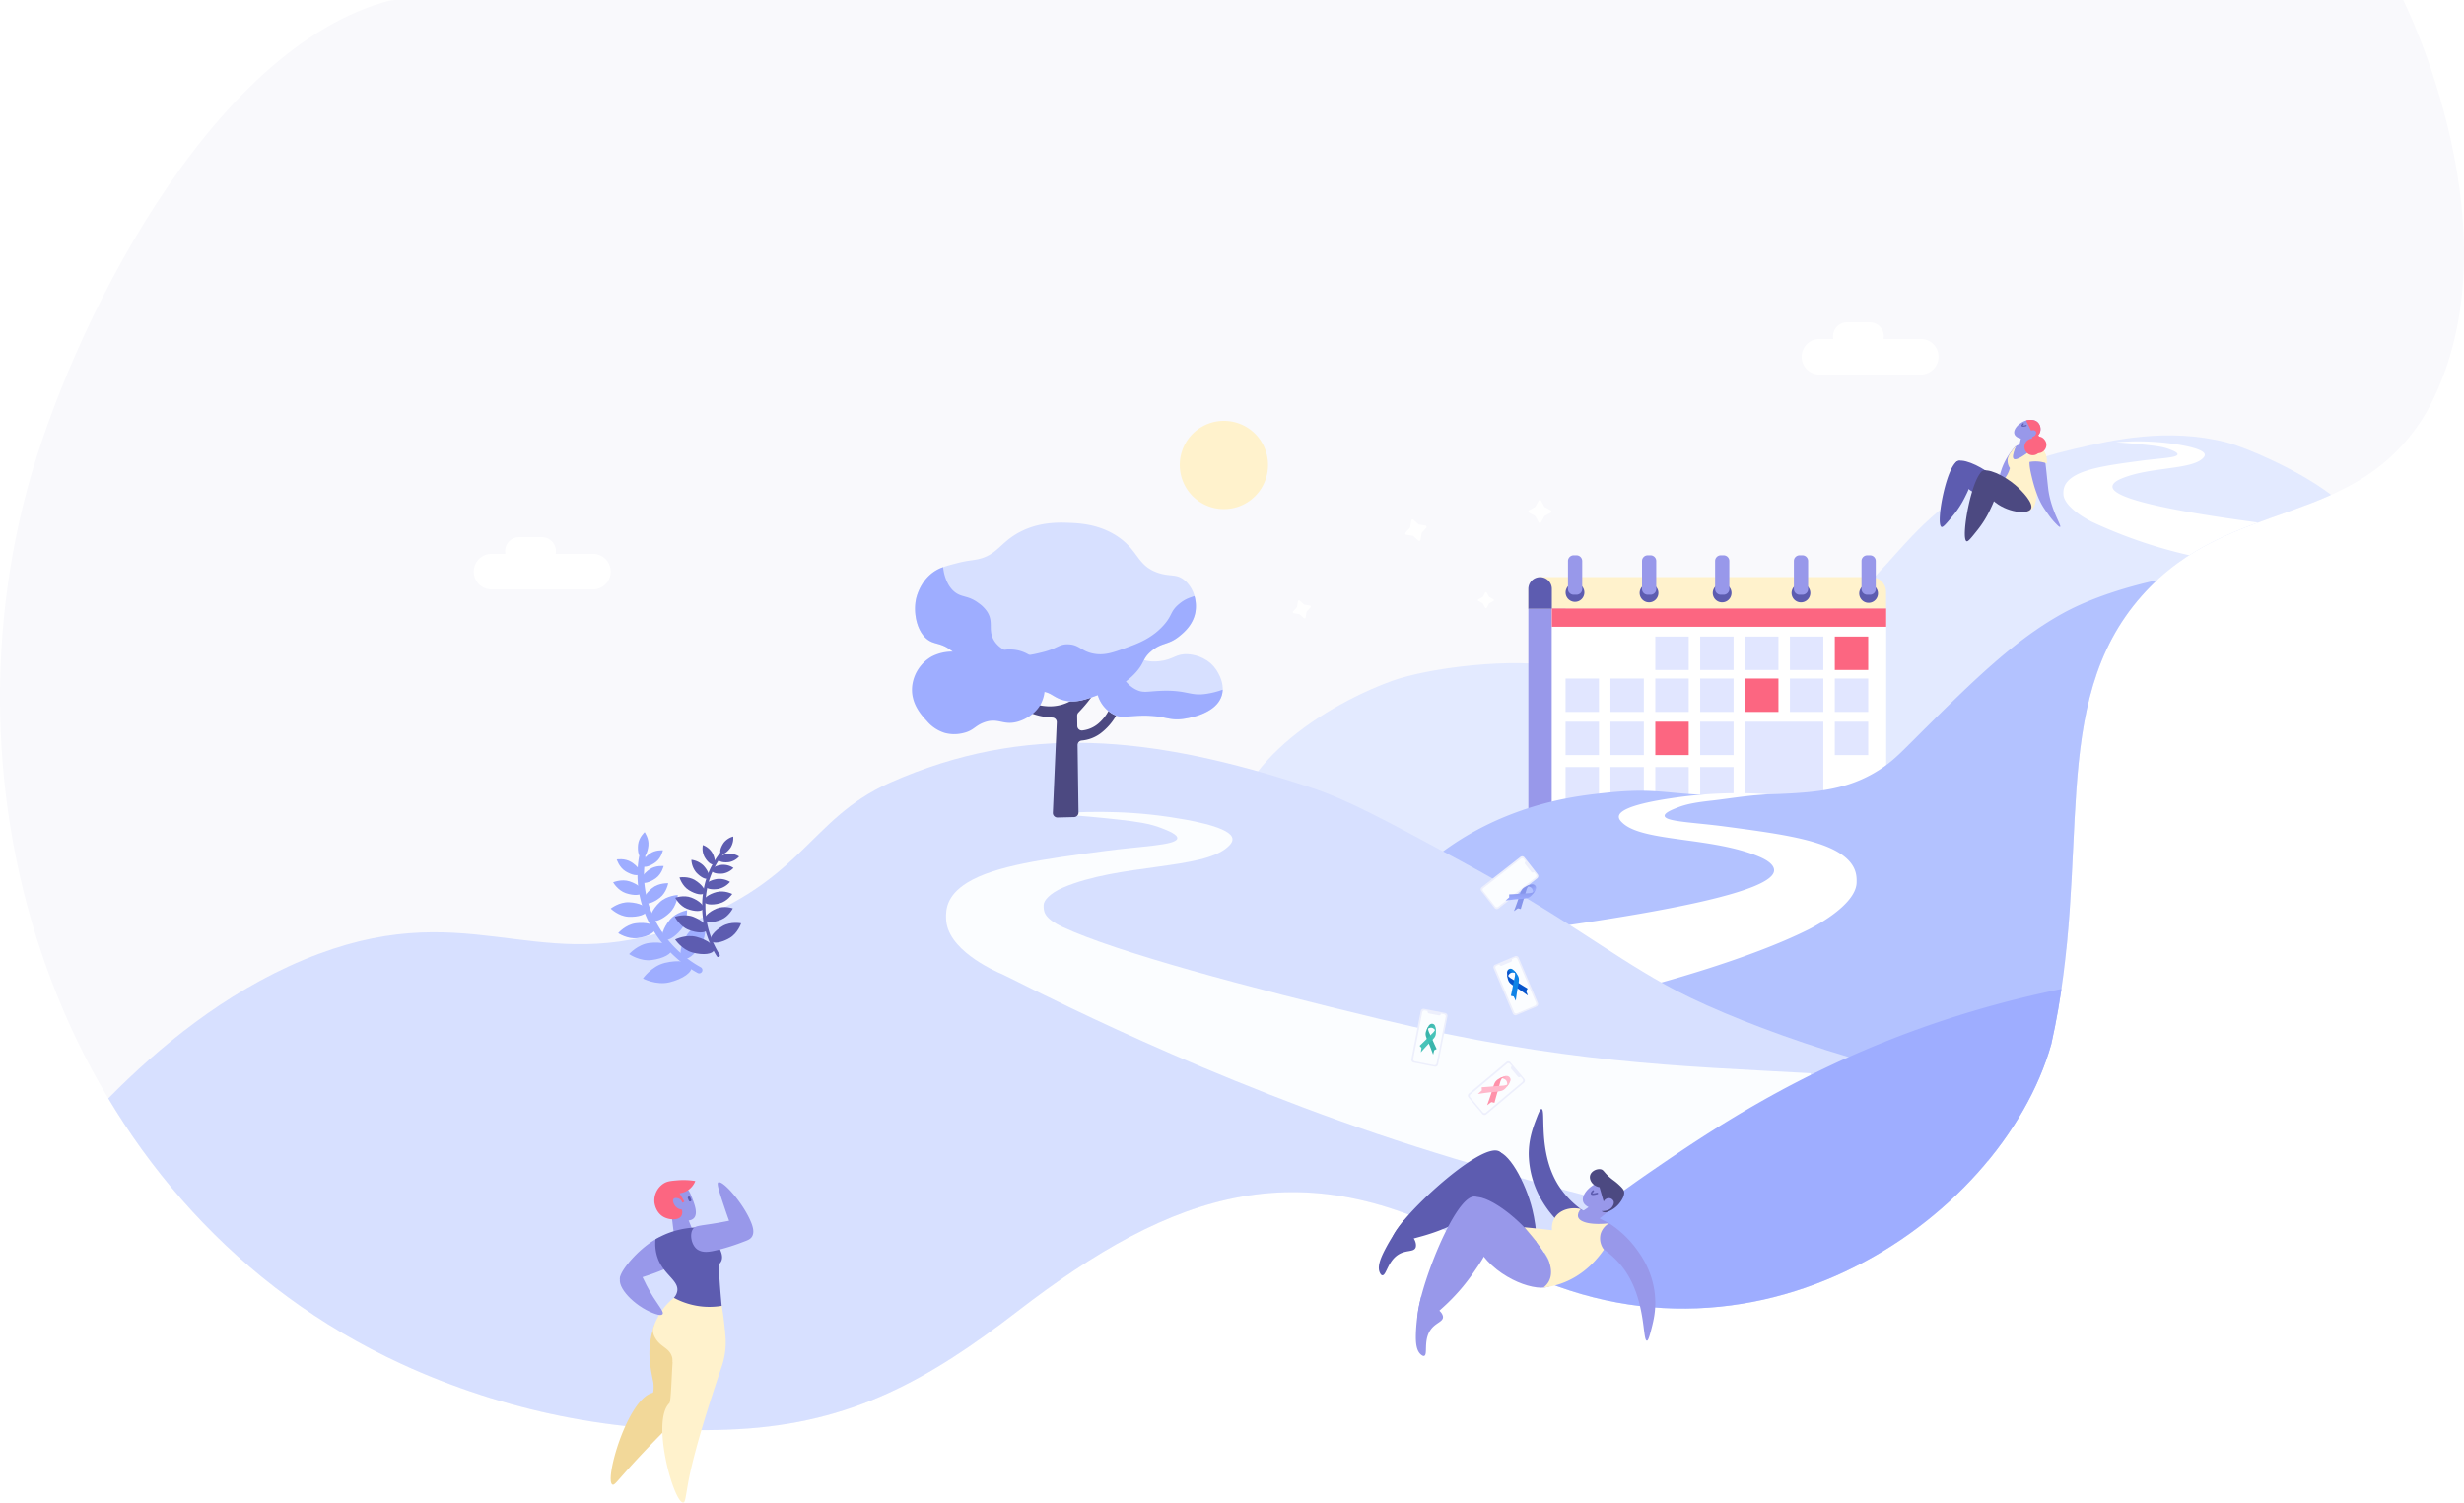 <svg xmlns="http://www.w3.org/2000/svg" xmlns:xlink="http://www.w3.org/1999/xlink" width="1511.039" height="921.435" viewBox="0 0 1511.039 921.435">
  <defs>
    <clipPath id="clip-path">
      <path id="Pfad_484" data-name="Pfad 484" d="M-396.36,608.452q2.962-.118,5.925-.278c70-3.789,116.928-30.314,171.3-72.226C-124,462.613-43.227,433.676,68.364,499.823c155.786,92.346,315.911-18.691,346.578-127.8,25.911-115.711-3.408-208.541,55.586-275.048C525.409,35.107,601.89,57.313,645.083-15.543,704.066-122.5,630.761-268.28,630.761-268.28H-602.709a.092.092,0,0,0-.039,0C-715.08-239.779-800.849-64-826.482,32.335c-55.1,207.088,29.188,443.619,229.735,535.862C-534.229,596.952-465.158,611.2-396.36,608.452Z" transform="translate(843 268.282)" fill="#f6f9ff"/>
    </clipPath>
    <clipPath id="clip-path-2">
      <rect id="Rechteck_524" data-name="Rechteck 524" width="1141.465" height="563.969" fill="none"/>
    </clipPath>
    <clipPath id="clip-path-3">
      <rect id="Rechteck_526" data-name="Rechteck 526" width="1020.429" height="563.969" fill="none"/>
    </clipPath>
    <linearGradient id="linear-gradient" x1="-0.418" y1="2.039" x2="0.617" y2="2.039" gradientUnits="objectBoundingBox">
      <stop offset="0" stop-color="#ff92aa"/>
      <stop offset="0.312" stop-color="#ff96ae"/>
      <stop offset="0.674" stop-color="#ffa4ba"/>
      <stop offset="1" stop-color="#ffb8cb"/>
    </linearGradient>
    <linearGradient id="linear-gradient-2" x1="0.436" y1="0.089" x2="0.913" y2="0.54" gradientUnits="objectBoundingBox">
      <stop offset="0" stop-color="#034bcb"/>
      <stop offset="0.312" stop-color="#095bce"/>
      <stop offset="0.674" stop-color="#0a7fe4"/>
      <stop offset="1" stop-color="#0f83e6"/>
    </linearGradient>
    <linearGradient id="linear-gradient-3" x1="0.468" y1="0.032" x2="0.908" y2="0.623" gradientUnits="objectBoundingBox">
      <stop offset="0" stop-color="#8695eb"/>
      <stop offset="1" stop-color="#9eadff"/>
    </linearGradient>
    <filter id="Pfad_2647" x="875.906" y="482.304" width="126.055" height="126.136" filterUnits="userSpaceOnUse">
      <feOffset dx="8" dy="8" input="SourceAlpha"/>
      <feGaussianBlur stdDeviation="20" result="blur"/>
      <feFlood flood-color="#6c63ff" flood-opacity="0.078"/>
      <feComposite operator="in" in2="blur"/>
      <feComposite in="SourceGraphic"/>
    </filter>
    <filter id="Pfad_2648" x="868.397" y="482.336" width="130.831" height="136.427" filterUnits="userSpaceOnUse">
      <feOffset dx="8" dy="8" input="SourceAlpha"/>
      <feGaussianBlur stdDeviation="20" result="blur-2"/>
      <feFlood flood-color="#6c63ff" flood-opacity="0.102"/>
      <feComposite operator="in" in2="blur-2"/>
      <feComposite in="SourceGraphic"/>
    </filter>
    <linearGradient id="linear-gradient-4" x1="0.5" y1="0" x2="0.5" y2="1" xlink:href="#linear-gradient-3"/>
    <filter id="Pfad_2649" x="863.255" y="485.482" width="138.466" height="126.793" filterUnits="userSpaceOnUse">
      <feOffset dx="8" dy="8" input="SourceAlpha"/>
      <feGaussianBlur stdDeviation="20" result="blur-3"/>
      <feFlood flood-color="#6c63ff" flood-opacity="0.078"/>
      <feComposite operator="in" in2="blur-3"/>
      <feComposite in="SourceGraphic"/>
    </filter>
    <linearGradient id="linear-gradient-5" x1="0.468" y1="0.032" x2="0.908" y2="0.623" gradientUnits="objectBoundingBox">
      <stop offset="0" stop-color="#3bb5ac"/>
      <stop offset="1" stop-color="#48c3b9"/>
    </linearGradient>
  </defs>
  <g id="Gruppe_2068" data-name="Gruppe 2068" transform="translate(365.561 0.004)">
    <g id="Gruppe_maskieren_5" data-name="Gruppe maskieren 5" transform="translate(-365.561 -0.004)" clip-path="url(#clip-path)">
      <g id="Gruppe_1985" data-name="Gruppe 1985" transform="translate(-7.575 -6.02)">
        <path id="Pfad_4415" data-name="Pfad 4415" d="M0-16.392,249.646-48.524H1521.92l6.319,880.73H0Z" transform="translate(0 54.546)" fill="#f9f9fc"/>
        <g id="Gruppe_826" data-name="Gruppe 826" transform="translate(23.377 0)">
          <g id="Gruppe_1986" data-name="Gruppe 1986">
            <g id="Gruppe_1997" data-name="Gruppe 1997" transform="translate(794.532 273.009)">
              <path id="Pfad_3865" data-name="Pfad 3865" d="M2681.7,1592.161l13.923-278.755c-20.092-15.264-52.354-29-63.913-31.952-35.987-9.184-69.656-1.541-93.986,4.2-6.729,1.588-12.164,3.084-17.182,4.532-88.115,25.431-91.03,80.575-138.564,96.753-16.374,5.191-68.977,3.178-85.777,14.462-40,26.868-33.654,50.493-55.147,71.46-27.429,26.758-165.568,18.111-164.345,35.425,4.228,59.867,76.174,73.209,88.526,83.876q113.662.247,227.3.276,144.573.037,289.165-.276" transform="translate(-2076.699 -1277.185)" fill="#e3eaff"/>
              <path id="Pfad_3866" data-name="Pfad 3866" d="M4392.57,1297.85l.406.062c4.05.626,16.729,2.585,18.426,5.916.659,1.295-.531,2.425-1.243,3.077-7.574,6.944-32.8,5-49.874,12.307-3.789,1.62-5.261,3.244-5.3,4.826-.236,9.573,60.958,18.906,119.874,25.869-.153,5.406-.165,11.027,0,16.847q.1,3.506.275,6.9a302.9,302.9,0,0,1-95.944-13.7,297.675,297.675,0,0,1-36.792-14.29s-17.346-8.444-17.5-17.142c-.042-2.33-.12-6.777,6.416-10.813,8.354-5.159,23.522-7.177,41.6-9.581,11.167-1.486,21.207-1.726,21.936-3.692.454-1.224-2.848-2.509-4.76-3.252-3.586-1.4-7.422-1.941-12.831-2.549-5.125-.577-11.905-1.237-20.073-1.758a154.4,154.4,0,0,1,35.388.967" transform="translate(-3869.86 -1292.61)" fill="#fff"/>
            </g>
            <path id="Pfad_3870" data-name="Pfad 3870" d="M4498.07,2249.27c-1.182,1.861,1.629,5.763,6.279,8.716s10.559,1.977,10.559,1.977-1.629-5.764-6.279-8.717-9.378-3.837-10.559-1.976" transform="translate(-3285.272 -1715.584)" fill="#9898ea"/>
            <path id="Pfad_3871" data-name="Pfad 3871" d="M4540.134,2211.825c-.8,1.993,2.588,5.23,7.566,7.229s10.464.013,10.464.013-2.587-5.229-7.565-7.229-9.665-2.005-10.465-.013" transform="translate(-3319.35 -1684.942)" fill="#9898ea"/>
            <path id="Pfad_3872" data-name="Pfad 3872" d="M4573.34,2166.8c-.2,1.819,3.326,3.693,7.868,4.188s8.585-2.4,8.585-2.4-3.326-3.693-7.869-4.187-8.387.58-8.584,2.4" transform="translate(-3346.242 -1647.769)" fill="#9898ea"/>
            <path id="Pfad_3873" data-name="Pfad 3873" d="M4601.291,2117.806c.2,1.6,3.59,2.5,7.582,2.007a4.224,4.224,0,1,0-.709-5.786c-3.991.489-7.068,2.181-6.873,3.779" transform="translate(-3368.803 -1607.15)" fill="#9898ea"/>
            <path id="Pfad_3874" data-name="Pfad 3874" d="M4436.862,2190.129c-2.139.533-4.954-3.367-6.287-8.712s1.459-10.643,1.459-10.643,4.954,3.367,6.287,8.712.68,10.11-1.459,10.643" transform="translate(-3230.716 -1653.008)" fill="#9898ea"/>
            <path id="Pfad_3875" data-name="Pfad 3875" d="M4431.622,2281.095c1.34-2.166,6.814-1.208,12.227,2.141s7.375,9.986,7.375,9.986-6.814,1.208-12.227-2.14-8.714-7.82-7.375-9.986" transform="translate(-3231.611 -1741.124)" fill="#9898ea"/>
            <path id="Pfad_3876" data-name="Pfad 3876" d="M4360.593,2303.615c1.843-2.308,8.015-.445,13.782,4.163s7.1,12.522,7.1,12.522-8.014.445-13.783-4.162-8.949-10.214-7.1-12.523" transform="translate(-3174.094 -1759.439)" fill="#9898ea"/>
            <path id="Pfad_3877" data-name="Pfad 3877" d="M4369.44,2201.31c-2.532.275-5.142-4.632-5.829-10.96s3.341-11.956,3.341-11.956,5.142,4.632,5.829,10.96-.809,11.68-3.342,11.956" transform="translate(-3176.891 -1659.159)" fill="#9898ea"/>
            <path id="Pfad_3878" data-name="Pfad 3878" d="M4484.091,2161.124c-2,.79-5.214-2.614-7.189-7.6s.042-10.464.042-10.464,5.214,2.614,7.189,7.6,1.955,9.674-.042,10.464" transform="translate(-3267.703 -1630.633)" fill="#9898ea"/>
            <path id="Pfad_3879" data-name="Pfad 3879" d="M4524.54,2139.332c-1.633.823-4.626-1.817-6.684-5.9s-.77-8.881-.77-8.881,4.626,1.817,6.685,5.9,2.4,8.057.769,8.881" transform="translate(-3300.518 -1615.698)" fill="#9898ea"/>
            <path id="Pfad_3880" data-name="Pfad 3880" d="M4556.749,2099.2c-1.4.8-4.152-1.369-6.162-4.853a4.224,4.224,0,1,1,5.049-2.911c2.009,3.485,2.506,6.96,1.112,7.764" transform="translate(-3326.823 -1585.045)" fill="#9898ea"/>
            <path id="Pfad_3881" data-name="Pfad 3881" d="M4609.651,2036.448c1.459.493,3.642-2.063,4.874-5.708a4.043,4.043,0,1,0-5.285-1.787c-1.232,3.645-1.048,7,.411,7.495" transform="translate(-3374.568 -1533.921)" fill="#9898ea"/>
            <path id="Pfad_3882" data-name="Pfad 3882" d="M4576.108,2059.855c1.354-.735.962-4.072-.873-7.455a4.043,4.043,0,1,0-4.9,2.661c1.835,3.383,4.421,5.529,5.775,4.794" transform="translate(-3342.913 -1553.585)" fill="#9898ea"/>
            <path id="Pfad_3883" data-name="Pfad 3883" d="M4392.208,2090.03a53.894,53.894,0,0,1-9.187,18.669c-11.26,14.81-26.48,19.6-30.948,20.913a61.02,61.02,0,0,1-12.934,2.313" transform="translate(-3157.199 -1587.831)" fill="none" stroke="#9898ea" stroke-miterlimit="10" stroke-width="8.868"/>
            <rect id="Rechteck_519" data-name="Rechteck 519" width="20.141" height="20.141" transform="translate(1166.205 529)" fill="#e1e6ff"/>
            <g id="Gruppe_2007" data-name="Gruppe 2007" transform="translate(739.445 312.658)">
              <path id="Pfad_3868" data-name="Pfad 3868" d="M3383.429,1900.537c-33.63-73.937-62.361-91.714-81.952-94.819-27.1-4.295-37.424,19.372-73.108,20.587-35.447,1.208-40.734-27.737-85.24-37.654-29.617-6.6-82.926.384-104.583,8.287-46.254,16.879-106.107,57.926-97.547,107.162,129.025-1.325,313.405-2.239,442.43-3.564" transform="translate(-2940.174 -1685.99)" fill="#e3eaff"/>
              <g id="Gruppe_2006" data-name="Gruppe 2006" transform="translate(182.006 33.929)">
                <rect id="Rechteck_492" data-name="Rechteck 492" width="22.838" height="127.331" transform="translate(0.009 32.597)" fill="#9898ea"/>
                <rect id="Rechteck_493" data-name="Rechteck 493" width="205.113" height="127.256" transform="translate(14.334 32.672)" fill="#fff"/>
                <path id="Pfad_3898" data-name="Pfad 3898" d="M3518.373,1654.172h-219.38V1642.8a7.886,7.886,0,0,1,7.886-7.886h202.346a9.148,9.148,0,0,1,9.147,9.148Z" transform="translate(-3298.993 -1621.567)" fill="#fff2cc"/>
                <path id="Pfad_3899" data-name="Pfad 3899" d="M3313.4,1654.46h-14.406v-12.151a7.2,7.2,0,1,1,14.406,0Z" transform="translate(-3298.994 -1621.718)" fill="#5d5cb0"/>
                <rect id="Rechteck_494" data-name="Rechteck 494" width="20.483" height="20.483" transform="translate(77.861 49.821)" fill="#e1e6ff"/>
                <rect id="Rechteck_495" data-name="Rechteck 495" width="20.483" height="20.483" transform="translate(105.379 49.821)" fill="#e1e6ff"/>
                <rect id="Rechteck_496" data-name="Rechteck 496" width="20.483" height="20.483" transform="translate(132.897 49.821)" fill="#e1e6ff"/>
                <rect id="Rechteck_497" data-name="Rechteck 497" width="20.483" height="20.483" transform="translate(160.415 49.821)" fill="#e1e6ff"/>
                <rect id="Rechteck_498" data-name="Rechteck 498" width="20.483" height="20.483" transform="translate(187.933 49.821)" fill="#fc6681"/>
                <rect id="Rechteck_499" data-name="Rechteck 499" width="20.483" height="20.483" transform="translate(22.825 75.551)" fill="#e1e6ff"/>
                <rect id="Rechteck_500" data-name="Rechteck 500" width="20.483" height="20.483" transform="translate(50.343 75.551)" fill="#e1e6ff"/>
                <rect id="Rechteck_501" data-name="Rechteck 501" width="20.483" height="20.483" transform="translate(77.861 75.551)" fill="#e1e6ff"/>
                <rect id="Rechteck_502" data-name="Rechteck 502" width="20.483" height="20.483" transform="translate(105.379 75.551)" fill="#e1e6ff"/>
                <rect id="Rechteck_503" data-name="Rechteck 503" width="20.483" height="20.483" transform="translate(132.897 75.551)" fill="#fc6681"/>
                <rect id="Rechteck_504" data-name="Rechteck 504" width="20.483" height="20.483" transform="translate(160.415 75.551)" fill="#e1e6ff"/>
                <rect id="Rechteck_505" data-name="Rechteck 505" width="20.483" height="20.483" transform="translate(187.933 75.551)" fill="#e1e6ff"/>
                <rect id="Rechteck_506" data-name="Rechteck 506" width="20.483" height="20.483" transform="translate(22.825 102.025)" fill="#e1e6ff"/>
                <rect id="Rechteck_507" data-name="Rechteck 507" width="20.483" height="20.483" transform="translate(50.343 102.025)" fill="#e1e6ff"/>
                <rect id="Rechteck_508" data-name="Rechteck 508" width="20.483" height="20.483" transform="translate(77.861 102.025)" fill="#fc6681"/>
                <rect id="Rechteck_509" data-name="Rechteck 509" width="20.483" height="20.483" transform="translate(105.379 102.025)" fill="#e1e6ff"/>
                <rect id="Rechteck_511" data-name="Rechteck 511" width="47.927" height="48.631" transform="translate(132.971 102.025)" fill="#e1e6ff"/>
                <rect id="Rechteck_512" data-name="Rechteck 512" width="20.483" height="20.483" transform="translate(187.933 102.025)" fill="#e1e6ff"/>
                <rect id="Rechteck_513" data-name="Rechteck 513" width="20.483" height="20.483" transform="translate(22.825 129.837)" fill="#e1e6ff"/>
                <rect id="Rechteck_514" data-name="Rechteck 514" width="20.483" height="20.483" transform="translate(50.343 129.837)" fill="#e1e6ff"/>
                <rect id="Rechteck_515" data-name="Rechteck 515" width="20.483" height="20.483" transform="translate(77.861 129.837)" fill="#e1e6ff"/>
                <rect id="Rechteck_516" data-name="Rechteck 516" width="20.483" height="20.483" transform="translate(105.379 129.837)" fill="#e1e6ff"/>
                <path id="Pfad_3900" data-name="Pfad 3900" d="M3427.022,1659.393a5.75,5.75,0,1,1-5.75-5.75,5.75,5.75,0,0,1,5.75,5.75" transform="translate(-3392.675 -1636.621)" fill="#5d5cb0"/>
                <path id="Pfad_3901" data-name="Pfad 3901" d="M3887.287,1660.949a5.75,5.75,0,1,1-5.75-5.75,5.75,5.75,0,0,1,5.75,5.75" transform="translate(-3762.699 -1637.872)" fill="#5d5cb0"/>
                <path id="Pfad_3902" data-name="Pfad 3902" d="M4133.783,1660.95a5.75,5.75,0,1,1-5.75-5.75,5.75,5.75,0,0,1,5.75,5.75" transform="translate(-3960.866 -1637.872)" fill="#5d5cb0"/>
                <path id="Pfad_3903" data-name="Pfad 3903" d="M3658.609,1660.95a5.75,5.75,0,1,1-5.75-5.75,5.75,5.75,0,0,1,5.75,5.75" transform="translate(-3578.856 -1637.872)" fill="#5d5cb0"/>
                <path id="Pfad_3904" data-name="Pfad 3904" d="M4345.389,1662.434a5.75,5.75,0,1,1-5.75-5.75,5.75,5.75,0,0,1,5.75,5.75" transform="translate(-4130.984 -1639.066)" fill="#5d5cb0"/>
                <path id="Pfad_3905" data-name="Pfad 3905" d="M3428.19,1590.978h-1.761a3.5,3.5,0,0,1-3.485-3.485v-17.187a3.5,3.5,0,0,1,3.485-3.485h1.761a3.5,3.5,0,0,1,3.485,3.485v17.187a3.5,3.5,0,0,1-3.485,3.485" transform="translate(-3398.642 -1566.822)" fill="#9898ea"/>
                <path id="Pfad_3906" data-name="Pfad 3906" d="M3659.763,1590.978H3658a3.5,3.5,0,0,1-3.485-3.485v-17.187a3.5,3.5,0,0,1,3.485-3.485h1.761a3.5,3.5,0,0,1,3.485,3.485v17.187a3.5,3.5,0,0,1-3.485,3.485" transform="translate(-3584.812 -1566.822)" fill="#9898ea"/>
                <path id="Pfad_3907" data-name="Pfad 3907" d="M3888.367,1590.978h-1.761a3.5,3.5,0,0,1-3.485-3.485v-17.187a3.5,3.5,0,0,1,3.485-3.485h1.761a3.5,3.5,0,0,1,3.485,3.485v17.187a3.5,3.5,0,0,1-3.485,3.485" transform="translate(-3768.594 -1566.822)" fill="#9898ea"/>
                <path id="Pfad_3908" data-name="Pfad 3908" d="M4134.782,1590.978h-1.761a3.5,3.5,0,0,1-3.485-3.485v-17.187a3.5,3.5,0,0,1,3.485-3.485h1.761a3.5,3.5,0,0,1,3.485,3.485v17.187a3.5,3.5,0,0,1-3.485,3.485" transform="translate(-3966.697 -1566.822)" fill="#9898ea"/>
                <path id="Pfad_3909" data-name="Pfad 3909" d="M4346.314,1590.978h-1.762a3.5,3.5,0,0,1-3.485-3.485v-17.187a3.5,3.5,0,0,1,3.485-3.485h1.762a3.5,3.5,0,0,1,3.485,3.485v17.187a3.5,3.5,0,0,1-3.485,3.485" transform="translate(-4136.755 -1566.822)" fill="#9898ea"/>
                <rect id="Rechteck_520" data-name="Rechteck 520" width="205.04" height="11.205" transform="translate(14.407 32.597)" fill="#fc6681"/>
              </g>
              <path id="Pfad_3910" data-name="Pfad 3910" d="M3284.127,1443.126l2.079,3.8,3.8,2.079a.836.836,0,0,1,0,1.466l-3.8,2.079-2.079,3.8a.836.836,0,0,1-1.466,0l-2.079-3.8-3.8-2.079a.836.836,0,0,1,0-1.466l3.8-2.079,2.079-3.8a.836.836,0,0,1,1.466,0" transform="translate(-3094.34 -1442.692)" fill="#fff"/>
              <path id="Pfad_3911" data-name="Pfad 3911" d="M3209.019,1736.171l1.446,2.644,2.644,1.446a.581.581,0,0,1,0,1.02l-2.644,1.446-1.446,2.644a.581.581,0,0,1-1.02,0l-1.446-2.644-2.644-1.446a.581.581,0,0,1,0-1.02l2.644-1.446,1.446-2.644a.581.581,0,0,1,1.02,0" transform="translate(-3052.513 -1679.347)" fill="#fff"/>
            </g>
            <path id="Pfad_3912" data-name="Pfad 3912" d="M4622.205,1897.975l1.446,2.644,2.643,1.446a.581.581,0,0,1,0,1.02l-2.643,1.446-1.446,2.643a.582.582,0,0,1-1.021,0l-1.446-2.643-2.644-1.446a.581.581,0,0,1,0-1.02l2.644-1.446,1.446-2.644a.582.582,0,0,1,1.021,0" transform="translate(-3381.324 -1432.558)" fill="#9eadff"/>
            <path id="Pfad_3913" data-name="Pfad 3913" d="M4497.2,1675.1l2.079,3.8,3.8,2.079a.835.835,0,0,1,0,1.466l-3.8,2.079-2.079,3.8a.836.836,0,0,1-1.466,0l-2.079-3.8-3.8-2.079a.835.835,0,0,1,0-1.466l3.8-2.079,2.079-3.8a.835.835,0,0,1,1.466,0" transform="translate(-3278.51 -1252.547)" fill="#f3f6ff"/>
            <path id="Pfad_3917" data-name="Pfad 3917" d="M3837.589,2910.808q-.994.828-1.966,1.645" transform="translate(-2750.757 -2250.37)" fill="#9eadff"/>
            <g id="Gruppe_1998" data-name="Gruppe 1998" transform="translate(806.545 361.554)">
              <path id="Pfad_3916" data-name="Pfad 3916" d="M3023.611,1963.889H2527.031V1861.945a152.121,152.121,0,0,1,23.91-48.455c9.583-13.049,32.987-43.967,80.589-62.3,23.864-9.191,43.26-11.565,58.449-13.152,27.18-2.84,35.349.083,56.92,1.192,11.128.572,19.185.426,28.292.192,36.6-.937,57.663-1.476,78.22-13.152,9.814-5.574,15.488-11.354,22.151-18,37.808-37.7,63.24-63.058,93.64-79.98,18.593-10.35,42.234-17.167,59.423-20.874Z" transform="translate(-2527.031 -1607.419)" fill="#b3c2ff"/>
              <path id="Pfad_3933" data-name="Pfad 3933" d="M2787.244,2289.056l-.684.1c-6.813,1.052-28.139,4.348-30.993,9.95-1.109,2.178.892,4.078,2.089,5.175,12.739,11.68,55.163,8.418,83.889,20.7,6.422,2.746,8.842,5.618,8.915,8.117.53,18.114-133.386,36.385-251.8,49.39a302.925,302.925,0,0,0,165.159,24.3c15.488-4.038,71.055-18.91,107.816-37.3,0,0,29.177-14.2,29.435-28.833.07-3.919.2-11.4-10.791-18.187-14.053-8.677-39.565-12.072-69.966-16.117-18.781-2.5-35.67-2.9-36.9-6.21-.764-2.059,4.792-4.22,8.006-5.471,6.032-2.347,12.485-3.265,21.581-4.288,8.623-.97,19.906-2.931,33.645-3.807a269.99,269.99,0,0,0-59.4,2.476" transform="translate(-2584.849 -2155.033)" fill="#fff"/>
            </g>
            <g id="Gruppe_1987" data-name="Gruppe 1987">
              <path id="Pfad_3931" data-name="Pfad 3931" d="M-709.677,2306.922c8.6-5.242,72.2-100.358,170.44-141.261s139.747,8.992,223.225-18.072,84.725-67.744,136.558-90.648c82.145-36.3,159.735-29.275,257.8,3.083,22.3,7.358,45.38,19.831,91.538,44.777,65.815,35.57,87.822,54.835,125.782,76.121,37.595,21.082,122.475,52.548,203.07,65.484v212.615H-239.731s-193.363,65.99-293.845,21.557S-709.677,2306.922-709.677,2306.922Z" transform="translate(709.677 -1571.048)" fill="#d7e0ff"/>
              <path id="Pfad_3932" data-name="Pfad 3932" d="M913.63,2452.368c-82.86-4.583-151.137-6.121-263.965-33.172-81.8-19.612-161.562-41.049-194.594-56.4-12.407-5.768-11.825-10.114-11.869-13.566-.036-2.786,4-7.341,11.869-10.707,34.6-14.794,85.7-10.865,101.044-24.934,1.441-1.321,3.852-3.61,2.516-6.233-3.437-6.748-29.124-10.717-37.33-11.985l-.824-.125c-30.019-4.55-57.113-3.188-71.695-1.959,16.548,1.055,30.283,2.394,40.669,3.562,10.957,1.233,18.729,2.338,25.994,5.165,3.871,1.506,10.564,4.11,9.643,6.59-1.478,3.983-21.821,4.47-44.443,7.48-36.617,4.872-67.347,8.961-84.273,19.413-13.241,8.176-13.081,17.185-13,21.906.333,18.834,27.869,31.463,35.455,34.729,3.679,1.376,105.3,55.593,229,97.471s265.8,70.042,265.8,70.042" transform="translate(180.999 -1788.176)" fill="#fbfdff"/>
              <rect id="Rechteck_521" data-name="Rechteck 521" width="1216.578" height="672.376" transform="translate(469.947)" fill="none"/>
            </g>
            <g id="Gruppe_2001" data-name="Gruppe 2001" transform="matrix(0.883, -0.469, 0.469, 0.883, 698.164, 279.958)">
              <g id="Gruppe_1994" data-name="Gruppe 1994" transform="translate(0 0)">
                <path id="Pfad_3858" data-name="Pfad 3858" d="M54.132,27.066A27.066,27.066,0,1,1,27.066,0,27.066,27.066,0,0,1,54.132,27.066" transform="translate(0 0)" fill="#fff2cc"/>
              </g>
            </g>
            <path id="Pfad_3918" data-name="Pfad 3918" d="M4260.241,2561.558l-5.074-255.143a630.8,630.8,0,0,0-137.612,32.592c-75.674,27.252-128.093,62.708-163.511,87a856.325,856.325,0,0,0-90.436,71.43l28.764,64.116Z" transform="translate(-2956.834 -1701.98)" fill="#9eadff"/>
          </g>
        </g>
        <g id="Gruppe_830" data-name="Gruppe 830" transform="translate(404.756 102.384)">
          <g id="Gruppe_829" data-name="Gruppe 829" clip-path="url(#clip-path-2)">
            <g id="Gruppe_1984" data-name="Gruppe 1984" transform="translate(162.102 224.164)">
              <path id="Pfad_3990" data-name="Pfad 3990" d="M4632.2,875.042a2.808,2.808,0,0,1,3.515,1.839,12.459,12.459,0,0,0,4.3,6.158c3.383,2.607,7.207,2.907,9.719,3.1a26.507,26.507,0,0,0,16.346-4.268c5.292-3.634,7.159-8.259,8.835-12.416a33.289,33.289,0,0,0,2.429-12.123,2.8,2.8,0,0,1,.357-1.338c.341-.609.888-1.56,1.484-2.481,1.133-1.753,1.957-2.678,2.625-2.643,1.71.089,2.646,6.8,2.823,8.886.351,4.126-.21,14.307-15.534,30.205a2.819,2.819,0,0,0-.795,2q.043,3.139.087,6.277a2.8,2.8,0,0,0,3.089,2.753,18.31,18.31,0,0,0,9.979-4.373,26.938,26.938,0,0,0,7.79-11.551,2.809,2.809,0,0,1,3.342-1.79l.056.014a2.8,2.8,0,0,1,1.91,3.757,37.994,37.994,0,0,1-2.019,4.26,36.051,36.051,0,0,1-10.069,11.609,22.926,22.926,0,0,1-11.368,4.255,2.8,2.8,0,0,0-2.546,2.83q.288,20.632.577,41.264a2.8,2.8,0,0,1-2.735,2.843l-10.13.247a2.8,2.8,0,0,1-2.87-2.925l2.4-55.423a2.806,2.806,0,0,0-2.68-2.922c-1.143-.053-2.429-.158-3.822-.347a39.345,39.345,0,0,1-9.277-2.328c-5.729-2.466-8.709-7.993-10.1-11.516a2.8,2.8,0,0,1,1.775-3.693l.51-.16" transform="translate(-4567.023 -773.554)" fill="#4c4981"/>
              <path id="Pfad_3991" data-name="Pfad 3991" d="M4408.458,449.922c6.3.233,18.859.7,30.43,8.615,12.478,8.539,11.593,17.385,23.869,21.842,7.923,2.877,11.7.429,16.917,4.834,5.309,4.482,7.771,12.389,6.57,19.356-1.375,7.985-7.217,12.74-9.818,14.858-7.02,5.714-10.732,3.606-17.391,9.3-5.422,4.638-3.76,6.72-9.34,12.941-7.2,8.029-15.955,11.235-22.325,13.568-8.583,3.143-14.042,5.143-20.891,3.744-7.5-1.531-8.442-5.458-15.287-5.649-5.726-.159-6.306,2.554-16.1,4.941-6.2,1.512-11.124,2.712-16.961,1.06-1.833-.519-9.638-2.727-12.941-9.34-3.037-6.077.4-10.521-3.743-16.818a20.123,20.123,0,0,0-5.225-5.173c-5.645-4.228-9.222-3.5-13.036-5.7-7.325-4.218-10.11-16.1-8.345-25.3.185-.968,2.229-10.845,10.728-16.87,3.84-2.723,7.665-3.714,14.613-5.515,6.5-1.686,8.949-1.55,12.6-2.352,11.449-2.513,13.39-9.543,24.1-15.773,12.512-7.28,25.533-6.8,31.575-6.575" transform="translate(-4312.439 -449.821)" fill="#d7e0ff"/>
              <path id="Pfad_3992" data-name="Pfad 3992" d="M4968.83,893.529c-3.355,10.877-19.075,13.539-22.518,14.122-10.688,1.81-11.987-2.526-29.093-1.723-7.484.351-10,1.311-14.03-.509-5.971-2.7-11.463-9.791-10.972-17.716.6-9.726,9.925-16,16.927-17.566,8.173-1.834,10.16,3.415,21.114,2.324,9.186-.915,10.344-4.86,18.072-4.3,2.442.178,10.292,1.154,15.852,7.809.574.687,7.3,8.973,4.649,17.556" transform="translate(-4778.89 -787.467)" fill="#d7e0ff"/>
              <path id="Pfad_3993" data-name="Pfad 3993" d="M4304.659,875.547a23.993,23.993,0,0,1,11.923-18,27.477,27.477,0,0,1,12.607-3.031c5.163-.2,6.118.81,13.188,1.095a55.59,55.59,0,0,0,11.2-.776c7.582-1.215,7.9-1.687,11.268-1.6a22.156,22.156,0,0,1,13.585,4.754c7.529,6.249,7.514,16.068,7.511,18.113a21.516,21.516,0,0,1-2.21,10.161c-3.907,7.648-11.692,10.409-13.694,11.044-9.584,3.042-12.479-2.683-21.481.711-5.682,2.141-6.239,5.065-12.874,6.513a22.372,22.372,0,0,1-11.147-.156,23.414,23.414,0,0,1-10.953-7.335c-3.236-3.482-10.095-10.861-8.922-21.5" transform="translate(-4304.526 -775.454)" fill="#9eadff"/>
              <path id="Pfad_3994" data-name="Pfad 3994" d="M4476.038,614.075c-5.422,4.638-3.76,6.72-9.339,12.941-7.2,8.029-15.955,11.235-22.326,13.568-8.583,3.144-14.042,5.143-20.891,3.744-7.5-1.531-8.443-5.458-15.287-5.649-5.726-.16-6.305,2.554-16.1,4.941-6.2,1.512-11.124,2.712-16.962,1.06-1.833-.519-9.636-2.727-12.941-9.339-3.037-6.077.4-10.521-3.743-16.818a20.13,20.13,0,0,0-5.225-5.173c-5.644-4.228-9.222-3.5-13.036-5.7-5.058-2.912-7.948-9.478-8.674-16.292a23.758,23.758,0,0,0-5.946,3.029c-8.5,6.025-10.542,15.9-10.728,16.87-1.765,9.2,1.021,21.08,8.346,25.3,3.813,2.2,7.391,1.47,13.036,5.7a20.136,20.136,0,0,1,5.224,5.173c4.144,6.3.706,10.741,3.743,16.818,3.3,6.613,11.108,8.821,12.941,9.34,5.838,1.652,10.76.452,16.962-1.06,9.793-2.387,10.373-5.1,16.1-4.941,6.845.191,7.787,4.118,15.287,5.649,6.848,1.4,12.307-.6,20.89-3.744,6.371-2.333,15.125-5.539,22.326-13.568,5.58-6.221,3.918-8.3,9.34-12.941,6.658-5.7,10.37-3.588,17.391-9.3,2.6-2.117,8.443-6.872,9.818-14.858a22.052,22.052,0,0,0-.614-9.745c-3.009,1.054-5.831,1.781-9.592,5" transform="translate(-4312.438 -564.072)" fill="#9eadff"/>
              <path id="Pfad_3995" data-name="Pfad 3995" d="M4959.914,904.989c-10.687,1.81-11.987-2.527-29.093-1.724-7.484.351-10,1.312-14.03-.509-5.97-2.7-11.463-9.791-10.972-17.716.027-.433.092-.852.152-1.271-6.36,2.488-13.239,8.263-13.754,16.574-.491,7.925,5,15.018,10.972,17.716,4.027,1.821,6.546.861,14.03.509,17.105-.8,18.405,3.534,29.093,1.724,3.442-.583,19.163-3.245,22.519-14.122a13.846,13.846,0,0,0,.589-3.654,50.782,50.782,0,0,1-9.506,2.473" transform="translate(-4778.891 -800.107)" fill="#9eadff"/>
            </g>
          </g>
        </g>
        <g id="Gruppe_832" data-name="Gruppe 832" transform="translate(404.756 102.384)">
          <g id="Gruppe_831" data-name="Gruppe 831" clip-path="url(#clip-path-3)">
            <g id="Gruppe_1988" data-name="Gruppe 1988" transform="translate(707.683 101.294)">
              <path id="Pfad_4070" data-name="Pfad 4070" d="M3842.11,324.086h-62.142a10.909,10.909,0,1,1,0-21.819h62.142a10.909,10.909,0,1,1,0,21.819" transform="translate(-3769.059 -292.048)" fill="#fff"/>
              <path id="Pfad_4071" data-name="Pfad 4071" d="M3891.709,266.386H3877.9a8.562,8.562,0,1,1,0-17.123h13.809a8.562,8.562,0,1,1,0,17.123" transform="translate(-3850.006 -249.263)" fill="#fff"/>
            </g>
          </g>
        </g>
        <rect id="Rechteck_527" data-name="Rechteck 527" width="1020.43" height="563.968" transform="translate(404.756 102.385)" fill="none"/>
        <path id="Pfad_4167" data-name="Pfad 4167" d="M7.142.452,8.358,3.794l2.826,2.159A.686.686,0,0,1,11,7.142L7.659,8.357,5.5,11.184A.686.686,0,0,1,4.311,11L3.1,7.659.27,5.5a.686.686,0,0,1,.182-1.19L3.794,3.1,5.952.27a.686.686,0,0,1,1.19.182" transform="matrix(0.883, -0.469, 0.469, 0.883, 798.166, 377.366)" fill="#fff"/>
        <path id="Pfad_4168" data-name="Pfad 4168" d="M8.515.539,9.964,4.523,13.333,7.1a.818.818,0,0,1-.217,1.419L9.132,9.964l-2.573,3.37a.818.818,0,0,1-1.419-.217L3.691,9.132.322,6.558A.818.818,0,0,1,.538,5.14L4.523,3.691,7.1.322A.818.818,0,0,1,8.515.539" transform="matrix(0.883, -0.469, 0.469, 0.883, 866.64, 328.33)" fill="#fff"/>
        <g id="Gruppe_2065" data-name="Gruppe 2065" transform="translate(298.128 335.455)">
          <path id="Pfad_4070-2" data-name="Pfad 4070" d="M3842.11,324.086h-62.142a10.909,10.909,0,1,1,0-21.819h62.142a10.909,10.909,0,1,1,0,21.819" transform="translate(-3769.059 -292.048)" fill="#fff"/>
          <path id="Pfad_4071-2" data-name="Pfad 4071" d="M3891.709,266.386H3877.9a8.562,8.562,0,1,1,0-17.123h13.809a8.562,8.562,0,1,1,0,17.123" transform="translate(-3850.006 -249.263)" fill="#fff"/>
        </g>
      </g>
    </g>
    <path id="Pfad_489" data-name="Pfad 489" d="M1139.87,1038.217a3.348,3.348,0,0,1-5.347,0,3.739,3.739,0,0,0-3.771,3.7,3.694,3.694,0,0,0,.845,2.332c.035.041,1.687,1.888,4.91,5.488a.936.936,0,0,0,.695.311h0a.936.936,0,0,0,.7-.312l4.914-5.507a3.661,3.661,0,0,0,.831-2.313,3.739,3.739,0,0,0-3.772-3.7m-5.347.832a3.2,3.2,0,0,1,2.345,1.4.439.439,0,0,0,.657,0,3.2,3.2,0,0,1,2.345-1.4,2.906,2.906,0,0,1,2.939,2.865,2.77,2.77,0,0,1-.63,1.772l-4.9,5.493a.1.1,0,0,1-.15,0c-3.191-3.565-4.84-5.408-4.9-5.478a2.79,2.79,0,0,1-.642-1.787,2.906,2.906,0,0,1,2.939-2.865" transform="translate(-232.944 -545.827)" fill="none" fill-rule="evenodd"/>
    <path id="Pfad_489-2" data-name="Pfad 489" d="M1139.332,1038.217a3.15,3.15,0,0,1-5.032,0,3.518,3.518,0,0,0-3.549,3.479,3.477,3.477,0,0,0,.8,2.194c.033.039,1.587,1.776,4.62,5.165a.88.88,0,0,0,.654.292h0a.88.88,0,0,0,.654-.293l4.624-5.182a3.445,3.445,0,0,0,.782-2.176,3.518,3.518,0,0,0-3.549-3.479m-5.032.783a3.01,3.01,0,0,1,2.207,1.314.414.414,0,0,0,.619,0,3.01,3.01,0,0,1,2.207-1.314,2.735,2.735,0,0,1,2.766,2.7,2.607,2.607,0,0,1-.593,1.667l-4.614,5.169a.1.1,0,0,1-.141,0c-3-3.354-4.555-5.09-4.611-5.156a2.626,2.626,0,0,1-.6-1.681,2.735,2.735,0,0,1,2.766-2.7" transform="translate(-226.568 -615.442)" fill="none" fill-rule="evenodd"/>
    <g id="Gruppe_1990" data-name="Gruppe 1990" transform="translate(8.952 723.684)">
      <path id="Pfad_4013" data-name="Pfad 4013" d="M2288.338,2373.137q-.715-5.455-1.643-10.559l-12.671-20.648a56.253,56.253,0,0,0-2.816,13.14c-.49,5.4-.18,10.8,2.112,21.587.427,2.009.334,6.725-.255,6.854-15.553,3.419-29.972,54.082-24.684,56.316,1.04.439,2.2-1.264,8.4-8.229,11.011-12.381,19.912-21.136,26.1-27.579,2.446-.439,6.03-26.542,5.462-30.882" transform="translate(-2247.267 -2253.057)" fill="#f2d899"/>
      <path id="Pfad_4014" data-name="Pfad 4014" d="M2395.261,2251.866a38.45,38.45,0,0,0-6.8,6.57,39.508,39.508,0,0,0-6.767,12.624c0,.011-.007.021-.01.032-.162.51-.787,2.781,1.38,6.351,3.237,5.333,7.933,5.708,9.855,10.559a10.519,10.519,0,0,1,.7,4.224,119.419,119.419,0,0,1,20.179-13.609,67.516,67.516,0,0,1,9.385-3.754c1.067-.319,1.962-.551,2.581-.7q-.187-2.482-.454-5.05c-.532-5.079-1.263-9.894-2.127-14.426l-27.923-2.816" transform="translate(-2355.597 -2180.356)" fill="#fff2cc"/>
      <path id="Pfad_4015" data-name="Pfad 4015" d="M2450.567,1992.756l3.432,8.581-11.8,1.717q-.751-6.115-1.5-12.229Z" transform="translate(-2403.406 -1969.642)" fill="#9898ea"/>
      <path id="Pfad_4016" data-name="Pfad 4016" d="M2300.351,2063.218a52.121,52.121,0,0,0-8.536,5.6c-8.763,7.05-17.352,17.972-15.151,20.922,1.425,1.91,7.044.041,17.054-3.289a132.041,132.041,0,0,0,13.14-5.162l-6.507-18.068" transform="translate(-2270.714 -2028.078)" fill="#9898ea"/>
      <path id="Pfad_4017" data-name="Pfad 4017" d="M2286.6,2168.614c2.741,1,3.345,3.522,6.1,8.916,5.769,11.292,11.106,15.864,9.675,17.561-.95,1.125-4.026-.024-5.878-.734-11.1-4.257-22.541-15.8-19.895-22.015,1.378-3.233,6.554-4.982,10-3.728" transform="translate(-2270.636 -2112.825)" fill="#9898ea"/>
      <path id="Pfad_4018" data-name="Pfad 4018" d="M2389.228,2038.911a26.4,26.4,0,0,0,1.877,12.9c3.915,9.093,12.353,12.607,11.5,18.772a8.051,8.051,0,0,1-2.112,4.223,46.244,46.244,0,0,0,18.068,5.4,45.62,45.62,0,0,0,11.263-.469q-.245-2.568-.469-5.162-.888-10.26-1.408-20.179a5.894,5.894,0,0,0,1.642-2.112c1.443-3.219-.7-7.046-1.877-9.151-1.54-2.752-2.413-2.941-4.224-6.1a30.287,30.287,0,0,1-2.346-5.162,54.062,54.062,0,0,0-24.168,3.285,51.787,51.787,0,0,0-7.744,3.754" transform="translate(-2361.766 -2002.598)" fill="#5d5cb0"/>
      <path id="Pfad_4019" data-name="Pfad 4019" d="M2411.693,1914.076a14.968,14.968,0,0,0,7.977,3.148c1.888.106,4.669.254,6.3-1.469,2.572-2.721.49-8.235-.839-11.755-1.226-3.246-1.961-5.194-3.989-6.718-3.705-2.785-10.511-3.24-13.855.84-2.772,3.383-1.86,8.113-.629,10.706,1.215,2.56,3.165,3.931,5.038,5.248" transform="translate(-2374.966 -1892.393)" fill="#9898ea"/>
      <path id="Pfad_4020" data-name="Pfad 4020" d="M2401.5,1892.594c-1.2-.768-3.016-.911-3.713-.119-.968,1.1.248,4.4,2.574,5.792a5.417,5.417,0,0,0,2.42.733,4.814,4.814,0,0,1-.274,3.987c-1.724,2.773-7.222,2.5-10.727.644-5.121-2.707-5.746-8.695-5.792-9.225a12.457,12.457,0,0,1,5.364-11.156c2.353-1.6,4.622-1.79,8.8-2.145a44.233,44.233,0,0,1,10.941.429,11.992,11.992,0,0,1-4.72,5.792,11.714,11.714,0,0,1-4.934,1.716l2.949,5.153-.641.321-.641.32a3.875,3.875,0,0,0-1.6-2.242" transform="translate(-2359.205 -1880.946)" fill="#fc6681"/>
      <path id="Pfad_4021" data-name="Pfad 4021" d="M2506.564,1928.716a6.3,6.3,0,0,0,1.105.728c3.307,1.775,6.983,1.107,12.317-.19a129.593,129.593,0,0,0,15.344-4.933c2.709-.985,4.417-1.653,5.356-3.485,1.282-2.5.365-5.684-.713-8.364-4.787-11.9-17.742-26.366-20.221-24.494-1.01.763.8,6.145,4.406,16.908.887,2.645,1.689,4.875,2.308,6.548-2.41.491-5.959,1.174-10.289,1.861-8.536,1.355-10.558,1.237-11.913,3.282-2.1,3.177-.974,9.368,2.3,12.138" transform="translate(-2453.856 -1886.49)" fill="#9898ea"/>
      <path id="Pfad_4022" data-name="Pfad 4022" d="M2492.858,1933.155h0a.8.8,0,0,0-.436,1.047l.611,1.482a.8.8,0,0,0,1.483-.611l-.611-1.482a.8.8,0,0,0-1.047-.436" transform="translate(-2445.11 -1923.041)" fill="#5d5cb0"/>
      <path id="Pfad_4023" data-name="Pfad 4023" d="M2450.216,2348.851c-.3-3.22-.468-4.851-1.643-5.866-4.818-4.164-23.417,2.8-30.034,16.19-1.264,2.558-1.379,29.271-2.766,30.615-11.436,11.081,2.918,61.763,8.591,60.885,1.115-.173,1.209-2.232,2.819-11.412,4.336-24.719,20.3-70.68,20.686-71.875a45.678,45.678,0,0,0,2.347-18.537" transform="translate(-2379.814 -2252.939)" fill="#fff2cc"/>
    </g>
    <g id="Gruppe_2009" data-name="Gruppe 2009" transform="translate(823.969 257.472)">
      <g id="Gruppe_2003" data-name="Gruppe 2003" transform="translate(0 0)">
        <path id="Pfad_4054" data-name="Pfad 4054" d="M4143.506,1273.094c-4.1,4.583-9.639,12.431-10.256,22.641-.19,3.155-.417,6.879,1.252,7.641,3.151,1.44,13.439-7.529,13.534-18.147a19.474,19.474,0,0,0-4.53-12.135" transform="translate(-4096.973 -1257.022)" fill="#9898ea"/>
        <path id="Pfad_4055" data-name="Pfad 4055" d="M4121.105,1271.165a25.188,25.188,0,0,0-3.166,3.814,10.707,10.707,0,0,0-2.1,4.157,8.245,8.245,0,0,0,1.338,5.718,17.225,17.225,0,0,1-12.341,12.345q3.538.114,7.313.427,1.509.128,2.974.284s5.523.638,8.651,2.26c.176.092.337.18.559.315.67.41,4.242,2.593,4.276,5.911.033,3.279-3.414,5.321-3.557,5.4,1.073,0,4.171-.122,6.191-2.361.681-.755,1.286-1.8,1.87-4.571a32.846,32.846,0,0,0,.685-8.289c-.178-3.214.441-8.035,4.185-14.831a7.133,7.133,0,0,0,.046-7.485,7.537,7.537,0,0,0-6.111-3.349q-9.617,8.5-11.621,6.975-1.364-1.037.8-6.724" transform="translate(-4074.146 -1255.261)" fill="#fff2cc"/>
        <path id="Pfad_4056" data-name="Pfad 4056" d="M4235.586,1287.418a4.224,4.224,0,0,1,2.215.115c2.724,1.045,3.09,6.219,4.032,15.244.575,5.505.862,8.258,1.049,9.444,2.024,12.788,8.146,21.285,7.093,21.914-.469.28-1.92-1.257-3.7-3.143a43.3,43.3,0,0,1-3.733-4.735c-.247-.344-1.95-2.729-2.969-4.351-4.116-6.552-6.214-15.237-7.14-19.162-1.553-6.594-1.573-9.524-.39-11.887.41-.819,1.477-2.951,3.542-3.437" transform="translate(-4176.15 -1268.506)" fill="#9898ea"/>
        <path id="Pfad_4057" data-name="Pfad 4057" d="M4232.245,1286.164c.639-5.485-2.5-9.714-5.349-10.063-3.062-.375-7.555,3.507-7.567,9.7a20.276,20.276,0,0,1,12.916.362" transform="translate(-4166.563 -1259.429)" fill="#fff2cc"/>
        <path id="Pfad_4058" data-name="Pfad 4058" d="M4024.891,1341.144c-2.1,3.388-15.219,2.151-23.292-4.6-6.009-5.021-9.852-13.62-7.225-16.219,2.962-2.93,13.987,1.922,20.812,7.222,4.206,3.265,11.653,10.456,9.706,13.594" transform="translate(-3984.298 -1294.436)" fill="#5d5cb0"/>
        <path id="Pfad_4059" data-name="Pfad 4059" d="M3957.511,1319.963c3.382-.013,7.572,8.438,6.418,15.372-.307,1.844-1.164,3.568-2.878,7.017a58.535,58.535,0,0,1-7.562,11.575c-3.865,4.614-5.8,6.921-6.725,6.616-4.043-1.326,3.47-40.552,10.747-40.58" transform="translate(-3945.629 -1294.855)" fill="#5d5cb0"/>
        <path id="Pfad_4060" data-name="Pfad 4060" d="M4104.9,1374.193c-2.126,3.611-15.236,2.112-23.264-5.238-5.974-5.47-9.759-14.751-7.114-17.508,2.982-3.108,13.975,2.246,20.764,8.024,4.184,3.561,11.584,11.379,9.614,14.722" transform="translate(-4048.977 -1319.532)" fill="#4c4981"/>
        <path id="Pfad_4061" data-name="Pfad 4061" d="M4037.591,1350.66c3.382.03,7.515,9.157,6.314,16.588-.319,1.976-1.188,3.816-2.926,7.5a62.856,62.856,0,0,1-7.641,12.329c-3.9,4.9-5.845,7.356-6.771,7.017-4.034-1.476,3.746-43.5,11.024-43.431" transform="translate(-4010.072 -1319.634)" fill="#4c4981"/>
        <path id="Pfad_4062" data-name="Pfad 4062" d="M4185.556,1200.985a5.214,5.214,0,0,1-1.9-1.041,3.342,3.342,0,0,1-1.1-1.637c-.863-3.15,3.807-7.774,8.628-8.4.974-.126,3.733-.485,5.682,1.409a5.8,5.8,0,0,1,1.063,6.821,8.354,8.354,0,0,1-2.537,2.746c-1.457.991-5.276,1.505-9.838.1" transform="translate(-4136.797 -1189.782)" fill="#9898ea"/>
        <path id="Pfad_4063" data-name="Pfad 4063" d="M4183.51,1232.543q-.464,1.989-.929,3.978c-.39.132-.8.287-1.23.471q-.385.166-.735.339-3.058,6.8-1.558,8.026,2.167,1.773,13.855-8.092l-2.346-.445q-.064-3.911-.127-7.821l-6.931,3.543" transform="translate(-4133.657 -1221.429)" fill="#9898ea"/>
        <path id="Pfad_4064" data-name="Pfad 4064" d="M4225.708,1200.967c2.021-1.606,2.574-2.24,2.985-3.159a6.04,6.04,0,0,0-.968-6.309c-1.839-2-4.614-1.8-5.594-1.73a9.842,9.842,0,0,0-1.811.309Z" transform="translate(-4167.363 -1189.729)" fill="#fc6681"/>
        <path id="Pfad_4065" data-name="Pfad 4065" d="M4243.1,1235.555a2.2,2.2,0,1,1-3.094.313,2.2,2.2,0,0,1,3.094-.313" transform="translate(-4182.853 -1226.321)" fill="#fc6681"/>
        <path id="Pfad_4066" data-name="Pfad 4066" d="M4252.62,1256.563a5.123,5.123,0,1,1-.465-3.762,5.98,5.98,0,0,1,.465,3.762" transform="translate(-4190.603 -1238.693)" fill="#fc6681"/>
        <path id="Pfad_4067" data-name="Pfad 4067" d="M4258.771,1246.515a5.124,5.124,0,1,1-2.286-3.025,5.98,5.98,0,0,1,2.286,3.025" transform="translate(-4193.536 -1232.563)" fill="#fc6681"/>
        <path id="Pfad_4068" data-name="Pfad 4068" d="M4230.615,1223.491c.512.963-.154,2.319-1.488,3.027s-2.829.5-3.341-.461.154-2.319,1.488-3.027,2.829-.5,3.341.461" transform="translate(-4171.635 -1216.27)" fill="#9898ea"/>
        <path id="Pfad_4069" data-name="Pfad 4069" d="M4206.539,1202.592a.763.763,0,0,1-.646-.372c-.259-.494.24-1.094.763-1.617a.363.363,0,1,1,.513.513,2.78,2.78,0,0,0-.6.75,5.136,5.136,0,0,0,2.009-.314.363.363,0,0,1,.189.7,6.581,6.581,0,0,1-2.228.34m.01-.66h0Z" transform="translate(-4155.659 -1198.421)" fill="#5d5cb0"/>
      </g>
    </g>
    <g id="Gruppe_1989" data-name="Gruppe 1989" transform="translate(480.009 680.076)">
      <path id="Pfad_4001" data-name="Pfad 4001" d="M2452.325,1221.616c-7.356,3.207-26-13.856-30.179-34.277-3.114-15.2,1.454-33.844,8.654-35.144,8.117-1.466,19.142,19.194,23.172,35.786,2.483,10.224,5.166,30.664-1.647,33.635" transform="translate(-2359.805 -1126.197)" fill="#5d5cb0"/>
      <path id="Pfad_4002" data-name="Pfad 4002" d="M2252.456,1150.9c5.209,3.85,1.355,22.648-8.862,32.817-2.717,2.7-6.133,4.581-12.964,8.334a120.409,120.409,0,0,1-25.709,10.525c-11.555,3.222-17.332,4.833-18.387,3.266-4.6-6.825,54.712-63.226,65.922-54.943" transform="translate(-2178.216 -1124.615)" fill="#5d5cb0"/>
      <path id="Pfad_4003" data-name="Pfad 4003" d="M2590.7,1101.2a55.143,55.143,0,0,1-16.749-16.813c-12.742-20.584-7.237-46.4-10.213-46.535-.337-.015-.95.293-2.72,4.9-2.426,6.311-5.12,13.318-5.088,23.094a58.213,58.213,0,0,0,8.77,29.384,64.373,64.373,0,0,0,15.292,17.037Z" transform="translate(-2464.007 -1037.848)" fill="#5d5cb0"/>
      <path id="Pfad_4004" data-name="Pfad 4004" d="M2727.843,1358.777a55.13,55.13,0,0,1,18.432,14.95c14.846,19.122,12.1,45.375,15.073,45.2.338-.02.914-.391,2.188-5.156,1.746-6.532,3.685-13.785,2.62-23.5-1.589-14.493-8.774-24.247-11.825-28.293a63.118,63.118,0,0,0-16.193-15.019,11.84,11.84,0,0,0-5.411,2.182c-4.483,3.329-4.84,8.776-4.883,9.644" transform="translate(-2596.92 -1276.828)" fill="#9898ea"/>
      <path id="Pfad_4005" data-name="Pfad 4005" d="M2439.1,1329.032c-5.136,6.166-29.449-.726-42.346-17.1-9.6-12.187-13.878-30.9-8.026-35.293,6.6-4.95,25.717,8.571,36.76,21.594,6.8,8.025,18.369,25.091,13.612,30.8" transform="translate(-2332.673 -1221.656)" fill="#9898ea"/>
      <path id="Pfad_4006" data-name="Pfad 4006" d="M2290.366,1274.75c6.383,1.1,11.368,19.635,6.8,33.306-1.215,3.635-3.427,6.845-7.85,13.263a120.4,120.4,0,0,1-18.259,20.937c-8.883,8.062-13.324,12.092-14.969,11.165-7.168-4.039,20.546-81.048,34.281-78.672" transform="translate(-2231.284 -1220.965)" fill="#9898ea"/>
      <path id="Pfad_4007" data-name="Pfad 4007" d="M2693.273,1248.851c-2.4-1.224-3.108-2.589-3.36-3.434-1.341-4.489,5.208-11.272,12.1-12.326,1.393-.213,5.338-.816,8.2,1.837a8.662,8.662,0,0,1,2.1,8.911c-.483,1.36-1.2,2.33-3.909,4.857-2.027,1.892-4.828,4.359-8.385,7.069q1.4.7,2.8,1.418,1.549.788,3.082,1.578c-1.161.214-2.88.49-4.977.67-5.753.494-11.131.956-13.564-2.064a6.131,6.131,0,0,1-1.258-3.65c.055-.216,2.163-3.8,2.163-3.8q.2.115.4.237c.487.293.943.595,1.368.9l3.238-2.2" transform="translate(-2564.647 -1188.635)" fill="#9898ea"/>
      <path id="Pfad_4008" data-name="Pfad 4008" d="M2727.162,1211.682c-4.15-.73-6.467-4.4-5.755-7.191.674-2.644,3.992-4.239,6.464-3.819,1.937.329,1.82,1.774,5.816,5.172,2.059,1.751,2.84,2.017,5.275,4.256,2.115,1.946,2.755,2.876,3.039,3.516.019.042.079.19.126.323,1.129,3.255-3.143,8.083-3.392,8.358a16.843,16.843,0,0,1-6.158,4.277,3.8,3.8,0,0,1-4.168-.27c.493.027,4.673.2,6.587-2.642.307-.456,1.441-2.14.7-3.663a3.158,3.158,0,0,0-2.812-1.613,3.521,3.521,0,0,0-3.161,2.112l-2.558-8.816" transform="translate(-2591.846 -1163.682)" fill="#4c4981"/>
      <path id="Pfad_4009" data-name="Pfad 4009" d="M2726.52,1259.645c-1,.99-1.135,1.464-1.011,1.7.151.292.826.522,3.528-.193" transform="translate(-2595.085 -1209.328)" fill="none" stroke="#5d5cb0" stroke-linecap="round" stroke-linejoin="round" stroke-width="1"/>
      <path id="Pfad_4010" data-name="Pfad 4010" d="M2262.864,1551.93c1.209.731,3.843,2.333,4.463,5.019a2.018,2.018,0,0,1,.047.365c.143,3.2-4.788,3.558-7.918,8.451-4.157,6.5-1.259,14.916-3.7,15.53-.189.047-.7.122-1.694-.647-3.143-2.443-3.573-7.568-3.256-14.341a109.589,109.589,0,0,1,3.2-21.431,53.079,53.079,0,0,0,8.859,7.054" transform="translate(-2228.037 -1429.851)" fill="#9898ea"/>
      <path id="Pfad_4011" data-name="Pfad 4011" d="M2171.42,1348.3c.8,1.167,2.527,3.719,1.976,6.419a1.938,1.938,0,0,1-.109.351c-1.2,2.966-5.832,1.249-10.712,4.4-6.479,4.185-7.338,13.047-9.813,12.592-.192-.035-.691-.182-1.272-1.292-1.844-3.528-.108-8.368,2.993-14.4a109.574,109.574,0,0,1,11.808-18.168,53.116,53.116,0,0,0,5.129,10.1" transform="translate(-2150.734 -1270.066)" fill="#5d5cb0"/>
      <path id="Pfad_4012" data-name="Pfad 4012" d="M2578.476,1306.7c-6.743-1.466-13.17.8-16.046,5.481a12.258,12.258,0,0,0-1.589,7.559q-4.482-.554-9.115-1.041-4-.419-7.909-.765c3.394,3.818,6.117,7.2,8.151,9.829,5.8,7.506,6.732,9.918,7.242,11.651.668,2.273,2.143,7.287-.422,11.844a11.737,11.737,0,0,1-3.3,3.678,49.271,49.271,0,0,0,10.712-2.427c14.351-5,22.752-15.475,26.462-20.892a11.305,11.305,0,0,1-2-9.665,10.982,10.982,0,0,1,5.237-6.458c-10.455,1.176-18-.4-19.05-3.888-.241-.8-.335-2.347,1.632-4.906" transform="translate(-2454.641 -1245.364)" fill="#fff2cc"/>
    </g>
    <g id="Gruppe_2021" data-name="Gruppe 2021" transform="translate(556.422 646.367) rotate(50)">
      <g id="Gruppe_2019" data-name="Gruppe 2019" transform="translate(4.921 0)">
        <g id="Group_22" data-name="Group 22" transform="translate(0 0)">
          <g id="Group_2" data-name="Group 2" transform="translate(0 0)">
            <path id="Rectangle_80" data-name="Rectangle 80" d="M1.768,0h13.14a1.768,1.768,0,0,1,1.768,1.768V31.8a1.768,1.768,0,0,1-1.768,1.768H1.768A1.768,1.768,0,0,1,0,31.8V1.768A1.768,1.768,0,0,1,1.768,0Z" fill="#edeffc"/>
            <path id="Path_176" data-name="Path 176" d="M13.294,0H11.381V.228A1.085,1.085,0,0,1,10.29,1.307H4.206A1.085,1.085,0,0,1,3.115.228V0H1.324A1.318,1.318,0,0,0,0,1.311V30.493A1.318,1.318,0,0,0,1.324,31.8H13.294a1.318,1.318,0,0,0,1.324-1.311V1.313a1.3,1.3,0,0,0-.387-.928A1.331,1.331,0,0,0,13.294,0Z" transform="translate(1.061 0.883)" fill="#fbfdff"/>
          </g>
        </g>
      </g>
      <g id="Gruppe_2020" data-name="Gruppe 2020" transform="translate(0 21.481) rotate(-53)" style="isolation: isolate">
        <g id="Gruppe_419" data-name="Gruppe 419" transform="matrix(0.999, 0.035, -0.035, 0.999, 0.619, 0)">
          <path id="Pfad_2647-2" data-name="Pfad 2647" d="M0,1.323a4.678,4.678,0,0,1,2.381.355,3.308,3.308,0,0,1,1.4,1.014,3.41,3.41,0,0,1,.631,1.79,4.885,4.885,0,0,1-.22,2.13A12.155,12.155,0,0,0,6.436,2.972a2.409,2.409,0,0,0,.037-1.127A2.356,2.356,0,0,0,6,.886,2.442,2.442,0,0,0,5.068.193,2.673,2.673,0,0,0,3.985,0,3.3,3.3,0,0,0,2.67.328C2.072.59,1.227.924,0,1.323Z" transform="translate(13.632 0)" fill="url(#linear-gradient)"/>
          <path id="Pfad_2648-2" data-name="Pfad 2648" d="M11.671,0a.578.578,0,0,1-.105.042A7.779,7.779,0,0,0,9.888.876,3.754,3.754,0,0,0,8.838,2.3,7.556,7.556,0,0,0,8.2,3.878C7.8,5.294,7.359,6.7,6.964,8.118,6.67,9.173,6.68,9.025,6,11.249c-.367,1.2-.883,2.925-1.485,5.052L2.6,15.825,0,17.7c2.113-5.55,2.974-8.184,3.34-9.536A24.05,24.05,0,0,1,4.385,5.238,6.874,6.874,0,0,1,5.461,3.2a6.6,6.6,0,0,1,1.693-1.4A13.085,13.085,0,0,1,9.286.761c.6-.253.988-.382,1.221-.455A9.74,9.74,0,0,1,11.671,0Z" transform="translate(5.54 0.035)" fill="#ff92aa"/>
          <path id="Pfad_2649-2" data-name="Pfad 2649" d="M19.9,0a.58.58,0,0,0-.065.093,7.777,7.777,0,0,1-1.193,1.443,3.754,3.754,0,0,1-1.627.7,7.554,7.554,0,0,1-1.681.256c-1.471.071-2.94.179-4.411.24-1.094.045-.947.069-3.268.222-1.253.083-3.049.192-5.258.292l.027,1.97L0,7.32c5.886-.789,8.647-1.026,10.047-1.074A24.052,24.052,0,0,0,13.135,5.9a6.875,6.875,0,0,0,2.229-.583,6.6,6.6,0,0,0,1.745-1.329,13.084,13.084,0,0,0,1.5-1.838c.383-.527.6-.875.721-1.085A9.743,9.743,0,0,0,19.9,0Z" transform="translate(0 3.424)" fill="#ffb8cb"/>
        </g>
      </g>
    </g>
    <g id="Gruppe_2026" data-name="Gruppe 2026" transform="matrix(0.921, -0.391, 0.391, 0.921, 546.714, 593.523)">
      <g id="Gruppe_2025" data-name="Gruppe 2025" transform="translate(3.263 0)">
        <g id="Gruppe_2022" data-name="Gruppe 2022" transform="translate(0 0)">
          <g id="Gruppe_2019-2" data-name="Gruppe 2019" transform="translate(0 0)">
            <path id="Rectangle_80-2" data-name="Rectangle 80" d="M1.768,0h13.14a1.768,1.768,0,0,1,1.768,1.768V31.8a1.768,1.768,0,0,1-1.768,1.768H1.768A1.768,1.768,0,0,1,0,31.8V1.768A1.768,1.768,0,0,1,1.768,0Z" fill="#edeffc"/>
            <path id="Path_176-2" data-name="Path 176" d="M13.294,0H11.381V.228A1.085,1.085,0,0,1,10.29,1.307H4.206A1.085,1.085,0,0,1,3.115.228V0H1.324A1.318,1.318,0,0,0,0,1.311V30.493A1.318,1.318,0,0,0,1.324,31.8H13.294a1.318,1.318,0,0,0,1.324-1.311V1.313a1.3,1.3,0,0,0-.387-.928A1.331,1.331,0,0,0,13.294,0Z" transform="translate(1.061 0.882)" fill="#fbfdff"/>
          </g>
        </g>
      </g>
      <g id="Gruppe_738" data-name="Gruppe 738" transform="translate(0 19.787) rotate(-54)" style="isolation: isolate">
        <g id="Gruppe_419-2" data-name="Gruppe 419" transform="matrix(0.999, 0.035, -0.035, 0.999, 0.56, 0)">
          <path id="Pfad_2647-3" data-name="Pfad 2647" d="M0,1.2a4.233,4.233,0,0,1,2.155.322,2.994,2.994,0,0,1,1.267.917,3.086,3.086,0,0,1,.571,1.62,4.421,4.421,0,0,1-.2,1.928A11,11,0,0,0,5.825,2.69a2.18,2.18,0,0,0,.034-1.02A2.132,2.132,0,0,0,5.429.8,2.21,2.21,0,0,0,4.586.174,2.419,2.419,0,0,0,3.607,0a2.991,2.991,0,0,0-1.19.3C1.875.534,1.11.836,0,1.2Z" transform="translate(12.336 0)" fill="url(#linear-gradient-2)"/>
          <path id="Pfad_2648-3" data-name="Pfad 2648" d="M10.562,0a.523.523,0,0,1-.1.038A7.04,7.04,0,0,0,8.949.792,3.4,3.4,0,0,0,8,2.082,6.838,6.838,0,0,0,7.425,3.51C7.058,4.791,6.66,6.063,6.3,7.347c-.266.955-.256.821-.871,2.834-.332,1.087-.8,2.647-1.344,4.572l-1.73-.431L0,16.018C1.912,11,2.692,8.612,3.023,7.388A21.765,21.765,0,0,1,3.968,4.74,6.221,6.221,0,0,1,4.942,2.9,5.968,5.968,0,0,1,6.474,1.634,11.842,11.842,0,0,1,8.4.689C8.948.46,9.3.343,9.509.277A8.814,8.814,0,0,1,10.562,0Z" transform="translate(5.014 0.031)" fill="#0654cc"/>
          <path id="Pfad_2649-3" data-name="Pfad 2649" d="M18.007,0a.525.525,0,0,0-.059.084,7.038,7.038,0,0,1-1.08,1.306,3.4,3.4,0,0,1-1.472.631,6.837,6.837,0,0,1-1.521.232c-1.331.065-2.661.162-3.992.217-.99.041-.857.062-2.958.2-1.134.075-2.76.174-4.758.264l.025,1.783L0,6.624C5.327,5.91,7.825,5.7,9.092,5.652a21.768,21.768,0,0,0,2.794-.315A6.222,6.222,0,0,0,13.9,4.81a5.968,5.968,0,0,0,1.579-1.2,11.841,11.841,0,0,0,1.361-1.663c.347-.477.54-.792.653-.982A8.817,8.817,0,0,0,18.007,0Z" transform="translate(0 3.099)" fill="#0f83e6"/>
        </g>
      </g>
    </g>
    <g id="Gruppe_2027" data-name="Gruppe 2027" transform="matrix(0.616, 0.788, -0.788, 0.616, 565.781, 521.303)">
      <g id="Gruppe_2025-2" data-name="Gruppe 2025" transform="translate(3.944 0)">
        <g id="Gruppe_2022-2" data-name="Gruppe 2022" transform="translate(0 0)">
          <g id="Gruppe_2019-3" data-name="Gruppe 2019" transform="translate(0 0)">
            <path id="Rectangle_80-3" data-name="Rectangle 80" d="M1.768,0h13.14a1.768,1.768,0,0,1,1.768,1.768V31.8a1.768,1.768,0,0,1-1.768,1.768H1.768A1.768,1.768,0,0,1,0,31.8V1.768A1.768,1.768,0,0,1,1.768,0Z" transform="translate(0 0)" fill="#edeffc"/>
            <path id="Path_176-3" data-name="Path 176" d="M13.294,0H11.381V.228A1.085,1.085,0,0,1,10.29,1.307H4.206A1.085,1.085,0,0,1,3.115.228V0H1.324A1.318,1.318,0,0,0,0,1.311V30.493A1.318,1.318,0,0,0,1.324,31.8H13.294a1.318,1.318,0,0,0,1.324-1.311V1.313a1.3,1.3,0,0,0-.387-.928A1.331,1.331,0,0,0,13.294,0Z" transform="translate(1.061 0.882)" fill="#fbfdff"/>
          </g>
        </g>
      </g>
      <g id="Gruppe_738-2" data-name="Gruppe 738" transform="translate(0 21.143) rotate(-54)" style="isolation: isolate">
        <g id="Gruppe_419-3" data-name="Gruppe 419" transform="matrix(0.999, 0.035, -0.035, 0.999, 0.574, 0)">
          <g transform="matrix(1, 0, 0, 1, -915.25, -534.3)" filter="url(#Pfad_2647)">
            <path id="Pfad_2647-4" data-name="Pfad 2647" d="M0,1.227a4.341,4.341,0,0,1,2.21.33,3.07,3.07,0,0,1,1.3.941,3.165,3.165,0,0,1,.586,1.661,4.534,4.534,0,0,1-.2,1.977A11.281,11.281,0,0,0,5.973,2.759a2.235,2.235,0,0,0,.035-1.046,2.186,2.186,0,0,0-.44-.891A2.266,2.266,0,0,0,4.7.179,2.481,2.481,0,0,0,3.7,0,3.067,3.067,0,0,0,2.478.3C1.923.547,1.139.857,0,1.227Z" transform="translate(927.91 534.3)" fill="url(#linear-gradient-3)"/>
          </g>
          <g transform="matrix(1, 0, 0, 1, -915.25, -534.3)" filter="url(#Pfad_2648)">
            <path id="Pfad_2648-4" data-name="Pfad 2648" d="M10.831,0a.536.536,0,0,1-.1.039A7.219,7.219,0,0,0,9.177.813,3.484,3.484,0,0,0,8.2,2.135,7.012,7.012,0,0,0,7.615,3.6C7.238,4.913,6.83,6.218,6.463,7.534c-.273.979-.263.841-.894,2.906-.341,1.115-.82,2.714-1.379,4.689l-1.774-.442L0,16.427c1.961-5.151,2.76-7.6,3.1-8.85a22.32,22.32,0,0,1,.969-2.716,6.38,6.38,0,0,1,1-1.891A6.12,6.12,0,0,1,6.639,1.675,12.144,12.144,0,0,1,8.618.706C9.176.472,9.535.352,9.751.284A9.039,9.039,0,0,1,10.831,0Z" transform="translate(920.4 534.34)" fill="#8695eb"/>
          </g>
          <g transform="matrix(1, 0, 0, 1, -915.25, -534.3)" filter="url(#Pfad_2649)">
            <path id="Pfad_2649-4" data-name="Pfad 2649" d="M18.466,0a.538.538,0,0,0-.061.086A7.218,7.218,0,0,1,17.3,1.425a3.484,3.484,0,0,1-1.51.647,7.011,7.011,0,0,1-1.56.237c-1.365.066-2.728.166-4.094.223-1.015.042-.879.064-3.033.206-1.163.077-2.83.178-4.88.271l.025,1.828L0,6.793c5.462-.732,8.025-.952,9.324-1a22.322,22.322,0,0,0,2.866-.323,6.38,6.38,0,0,0,2.069-.541A6.12,6.12,0,0,0,15.878,3.7a12.143,12.143,0,0,0,1.4-1.705c.355-.489.554-.812.67-1.007A9.042,9.042,0,0,0,18.466,0Z" transform="translate(915.25 537.48)" fill="url(#linear-gradient-4)"/>
          </g>
        </g>
      </g>
    </g>
    <g id="Gruppe_2028" data-name="Gruppe 2028" transform="translate(503.376 617.848) rotate(11)">
      <g id="Gruppe_2025-3" data-name="Gruppe 2025" transform="translate(0 0)">
        <g id="Gruppe_2022-3" data-name="Gruppe 2022" transform="translate(2.705 0)">
          <g id="Gruppe_2019-4" data-name="Gruppe 2019" transform="translate(0 0)">
            <path id="Rectangle_80-4" data-name="Rectangle 80" d="M1.768,0h13.14a1.768,1.768,0,0,1,1.768,1.768V31.8a1.768,1.768,0,0,1-1.768,1.768H1.768A1.768,1.768,0,0,1,0,31.8V1.768A1.768,1.768,0,0,1,1.768,0Z" transform="translate(0 0)" fill="#edeffc"/>
            <path id="Path_176-4" data-name="Path 176" d="M13.294,0H11.381V.228A1.085,1.085,0,0,1,10.29,1.307H4.206A1.085,1.085,0,0,1,3.115.228V0H1.324A1.318,1.318,0,0,0,0,1.311V30.493A1.318,1.318,0,0,0,1.324,31.8H13.294a1.318,1.318,0,0,0,1.324-1.311V1.313a1.3,1.3,0,0,0-.387-.928A1.331,1.331,0,0,0,13.294,0Z" transform="translate(1.061 0.882)" fill="#fbfdff"/>
          </g>
        </g>
        <g id="Gruppe_738-3" data-name="Gruppe 738" transform="translate(0 21.27) rotate(-54)" style="isolation: isolate">
          <g id="Gruppe_419-4" data-name="Gruppe 419" transform="matrix(0.999, 0.035, -0.035, 0.999, 0.533, 0)">
            <path id="Pfad_2647-5" data-name="Pfad 2647" d="M0,1.138a4.026,4.026,0,0,1,2.049.306,2.847,2.847,0,0,1,1.2.872A2.935,2.935,0,0,1,3.8,3.857a4.2,4.2,0,0,1-.189,1.834A10.463,10.463,0,0,0,5.54,2.558a2.073,2.073,0,0,0,.032-.97A2.028,2.028,0,0,0,5.164.762a2.1,2.1,0,0,0-.8-.6A2.3,2.3,0,0,0,3.43,0,2.845,2.845,0,0,0,2.3.282C1.783.507,1.056.8,0,1.138Z" transform="translate(11.733 0)" fill="url(#linear-gradient-5)"/>
            <path id="Pfad_2648-5" data-name="Pfad 2648" d="M10.046,0a.5.5,0,0,1-.091.037A6.7,6.7,0,0,0,8.511.754a3.231,3.231,0,0,0-.9,1.226,6.5,6.5,0,0,0-.545,1.358c-.349,1.218-.728,2.428-1.068,3.649-.253.908-.244.78-.829,2.7-.316,1.034-.76,2.518-1.279,4.349l-1.645-.41L0,15.235c1.818-4.777,2.56-7.044,2.875-8.208a20.7,20.7,0,0,1,.9-2.519A5.917,5.917,0,0,1,4.7,2.755a5.676,5.676,0,0,1,1.457-1.2,11.263,11.263,0,0,1,1.835-.9C8.51.438,8.843.327,9.044.264A8.383,8.383,0,0,1,10.046,0Z" transform="translate(4.769 0.03)" fill="rgba(49,178,168,0.95)"/>
            <path id="Pfad_2649-5" data-name="Pfad 2649" d="M17.126,0a.5.5,0,0,0-.056.08,6.694,6.694,0,0,1-1.027,1.242,3.232,3.232,0,0,1-1.4.6,6.5,6.5,0,0,1-1.447.22c-1.266.062-2.53.154-3.8.207-.942.039-.816.059-2.813.191-1.079.071-2.625.165-4.526.251l.023,1.7L0,6.3c5.066-.679,7.443-.883,8.648-.924a20.7,20.7,0,0,0,2.658-.3,5.917,5.917,0,0,0,1.919-.5,5.676,5.676,0,0,0,1.5-1.144,11.262,11.262,0,0,0,1.294-1.582c.33-.454.514-.753.621-.934A8.387,8.387,0,0,0,17.126,0Z" transform="translate(0 2.947)" fill="rgba(63,192,182,0.95)"/>
          </g>
        </g>
      </g>
    </g>
    <g id="Gruppe_2066" data-name="Gruppe 2066" transform="translate(8.952 510.317)">
      <path id="Pfad_4074" data-name="Pfad 4074" d="M3803.415,2583.022c.331,2.5-4.467,5.2-10.716,6.026s-11.914-3.03-11.914-3.03,4.466-5.2,10.715-6.026,11.583.53,11.915,3.03" transform="translate(-3776.193 -2524.091)" fill="#9eadff"/>
      <path id="Pfad_4075" data-name="Pfad 4075" d="M3774.306,2505.632c-.129,2.454-5.2,4.184-11.335,3.864s-10.87-5.024-10.87-5.024,5.2-4.183,11.334-3.863,11,2.57,10.87,5.024" transform="translate(-3752.101 -2457.606)" fill="#9eadff"/>
      <path id="Pfad_4076" data-name="Pfad 4076" d="M3779.32,2424.186c-.67,1.983-5.23,2.234-10.185.559s-7.759-6.622-7.759-6.622,5.23-2.234,10.185-.56,8.429,4.64,7.759,6.622" transform="translate(-3759.891 -2387.35)" fill="#9eadff"/>
      <path id="Pfad_4077" data-name="Pfad 4077" d="M3789.44,2344.739c-.972,1.564-4.929.863-8.838-1.567s-5.317-7.231-5.317-7.231,4.929-.864,8.837,1.566,6.289,5.667,5.317,7.231" transform="translate(-3771.573 -2319.194)" fill="#9eadff"/>
      <path id="Pfad_4078" data-name="Pfad 4078" d="M3950.537,2549.249c1.964,1.583,6.763-1.111,10.72-6.018s3.607-11.752,3.607-11.752-6.764,1.111-10.72,6.018-5.572,10.169-3.608,11.753" transform="translate(-3918.062 -2483.548)" fill="#9eadff"/>
      <path id="Pfad_4079" data-name="Pfad 4079" d="M3848.768,2658.945c-.349-2.894-6.494-4.534-13.726-3.664s-12.463,6.818-12.463,6.818,6.494,4.535,13.725,3.664,12.812-3.923,12.464-6.818" transform="translate(-3811.295 -2587.332)" fill="#9eadff"/>
      <path id="Pfad_4080" data-name="Pfad 4080" d="M3905.223,2729.781c-.8-3.285-8.107-4.32-16.313-2.313s-13.4,9.581-13.4,9.581,8.106,4.32,16.313,2.313,14.208-6.3,13.4-9.58" transform="translate(-3855.746 -2647.296)" fill="#9eadff"/>
      <path id="Pfad_4081" data-name="Pfad 4081" d="M4020.791,2597.431c2.5,1.5,7.568-2.333,11.327-8.572s2.286-14.022,2.286-14.022-7.569,2.334-11.328,8.573-4.781,12.517-2.285,14.021" transform="translate(-3976.623 -2519.964)" fill="#9eadff"/>
      <path id="Pfad_4082" data-name="Pfad 4082" d="M3905.478,2488.326c1.693,1.781,6.673-.2,11.125-4.433s4.993-10.884,4.993-10.884-6.673.2-11.124,4.433-6.687,9.1-4.993,10.884" transform="translate(-3880.445 -2434.44)" fill="#9eadff"/>
      <path id="Pfad_4083" data-name="Pfad 4083" d="M3877.642,2439.554c1.3,1.641,5.677.34,9.778-2.906s5.074-8.849,5.074-8.849-5.677-.341-9.778,2.905-6.373,7.208-5.074,8.85" transform="translate(-3857.233 -2396.461)" fill="#9eadff"/>
      <path id="Pfad_4084" data-name="Pfad 4084" d="M3868.393,2371.408c1.061,1.506,4.971.578,8.733-2.073s4.891-7.526,4.891-7.526-4.97-.577-8.732,2.073-5.952,6.02-4.892,7.526" transform="translate(-3849.548 -2341)" fill="#9eadff"/>
      <path id="Pfad_4085" data-name="Pfad 4085" d="M3858.566,2247.982c-1.752-.19-2.788-3.894-2.312-8.273s4.034-7.583,4.034-7.583,2.788,3.894,2.312,8.272-2.28,7.774-4.033,7.584" transform="translate(-3839.48 -2232.126)" fill="#9eadff"/>
      <path id="Pfad_4086" data-name="Pfad 4086" d="M3870.818,2311.045c-1.052-1.414.96-4.691,4.494-7.319s8.3-2.2,8.3-2.2-.961,4.691-4.5,7.319-7.253,3.611-8.3,2.2" transform="translate(-3851.574 -2290.396)" fill="#9eadff"/>
      <path id="Pfad_4087" data-name="Pfad 4087" d="M3868.033,2329.25a61.662,61.662,0,0,0,.552,23.8c4.561,20.8,18.056,33.1,22.064,36.609a69.85,69.85,0,0,0,12.315,8.628" transform="translate(-3848.714 -2313.699)" fill="none" stroke="#9eadff" stroke-linecap="round" stroke-linejoin="round" stroke-width="4"/>
    </g>
    <g id="Gruppe_2067" data-name="Gruppe 2067" transform="translate(80.675 507.971) rotate(56)">
      <g id="Gruppe_2005" data-name="Gruppe 2005" transform="translate(0 0)">
        <path id="Pfad_3884" data-name="Pfad 3884" d="M15.142.812C16.3,2.486,13.856,6.2,9.674,9.1S0,11.325,0,11.325,1.285,5.942,5.467,3.038,13.98-.862,15.142.812" transform="translate(17.328 39.134)" fill="#5d5cb0"/>
        <path id="Pfad_3885" data-name="Pfad 3885" d="M16.373,1.246c.815,1.81-2.19,4.927-6.712,6.963S0,8.618,0,8.618,2.19,3.691,6.711,1.655s8.847-2.219,9.662-.409" transform="translate(8.464 32.724)" fill="#5d5cb0"/>
        <path id="Pfad_3886" data-name="Pfad 3886" d="M15.125,2.1c.252,1.672-2.93,3.536-7.107,4.165A12.952,12.952,0,0,1,0,4.373,12.953,12.953,0,0,1,7.107.208c4.177-.629,7.767.216,8.018,1.888" transform="translate(3.583 24.865)" fill="#5d5cb0"/>
        <path id="Pfad_3887" data-name="Pfad 3887" d="M13.414,3.253c-.12,1.483-3.22,2.441-6.925,2.141A11.4,11.4,0,0,1,0,2.167,11.4,11.4,0,0,1,6.924.026c3.7.3,6.61,1.745,6.49,3.227" transform="translate(0 16.176)" fill="#5d5cb0"/>
        <path id="Pfad_3888" data-name="Pfad 3888" d="M2.2,18.054c2,.411,4.446-3.3,5.473-8.283S5.925,0,5.925,0,1.479,3.3.452,8.283.209,17.643,2.2,18.054" transform="translate(36.538 24.811)" fill="#5d5cb0"/>
        <path id="Pfad_3889" data-name="Pfad 3889" d="M17.639.966C16.319-.983,11.3.11,6.429,3.408S0,12.908,0,12.908s6.339.856,11.209-2.441,7.75-7.551,6.43-9.5" transform="translate(26.877 44.298)" fill="#5d5cb0"/>
        <path id="Pfad_3890" data-name="Pfad 3890" d="M18.653.821C16.863-1.241,11.236.714,6.085,5.188S0,17.021,0,17.021s7.417.107,12.568-4.367S20.443,2.882,18.653.821" transform="translate(38.499 47.813)" fill="#5d5cb0"/>
        <path id="Pfad_3891" data-name="Pfad 3891" d="M3.6,21.253c2.349.158,4.572-4.472,4.966-10.341S5.026,0,5.026,0,.454,4.473.06,10.342,1.251,21.1,3.6,21.253" transform="translate(47.887 25.739)" fill="#5d5cb0"/>
        <path id="Pfad_3892" data-name="Pfad 3892" d="M1.544,16.955c1.874.653,4.716-2.612,6.349-7.294S7.457,0,7.457,0,2.741,2.612,1.108,7.294-.33,16.3,1.544,16.955" transform="translate(27.489 20.178)" fill="#5d5cb0"/>
        <path id="Pfad_3893" data-name="Pfad 3893" d="M1.054,13.929c1.539.7,4.2-1.853,5.948-5.7A12.952,12.952,0,0,0,7.374,0,12.953,12.953,0,0,0,1.427,5.7C-.319,9.546-.486,13.23,1.054,13.929" transform="translate(20.67 17.163)" fill="#5d5cb0"/>
        <path id="Pfad_3894" data-name="Pfad 3894" d="M.809,11.927c1.318.689,3.783-1.422,5.5-4.715A11.4,11.4,0,0,0,7.045,0a11.4,11.4,0,0,0-5.5,4.716C-.182,8.009-.509,11.237.809,11.927" transform="translate(15.104 10.633)" fill="#5d5cb0"/>
        <path id="Pfad_3895" data-name="Pfad 3895" d="M5.261,12.022c-1.329.511-3.44-1.766-4.717-5.085A10.912,10.912,0,0,1,.638,0,10.9,10.9,0,0,1,5.355,5.085c1.276,3.32,1.235,6.426-.094,6.936" transform="translate(5.448)" fill="#5d5cb0"/>
        <path id="Pfad_3896" data-name="Pfad 3896" d="M.824,11.562c-1.278-.627-1.044-3.724.524-6.917A10.906,10.906,0,0,1,6.5,0a10.909,10.909,0,0,1-.523,6.917C4.408,10.109,2.1,12.189.824,11.562" transform="translate(11.769 3.845)" fill="#5d5cb0"/>
      </g>
      <path id="Pfad_3897" data-name="Pfad 3897" d="M0,0A49.8,49.8,0,0,0,9.193,16.889,55.59,55.59,0,0,0,38.564,35.023a56.42,56.42,0,0,0,12.031,1.645" transform="translate(10.764 11.717)" fill="none" stroke="#5d5cb0" stroke-linecap="round" stroke-linejoin="round" stroke-width="2"/>
    </g>
  </g>
</svg>
